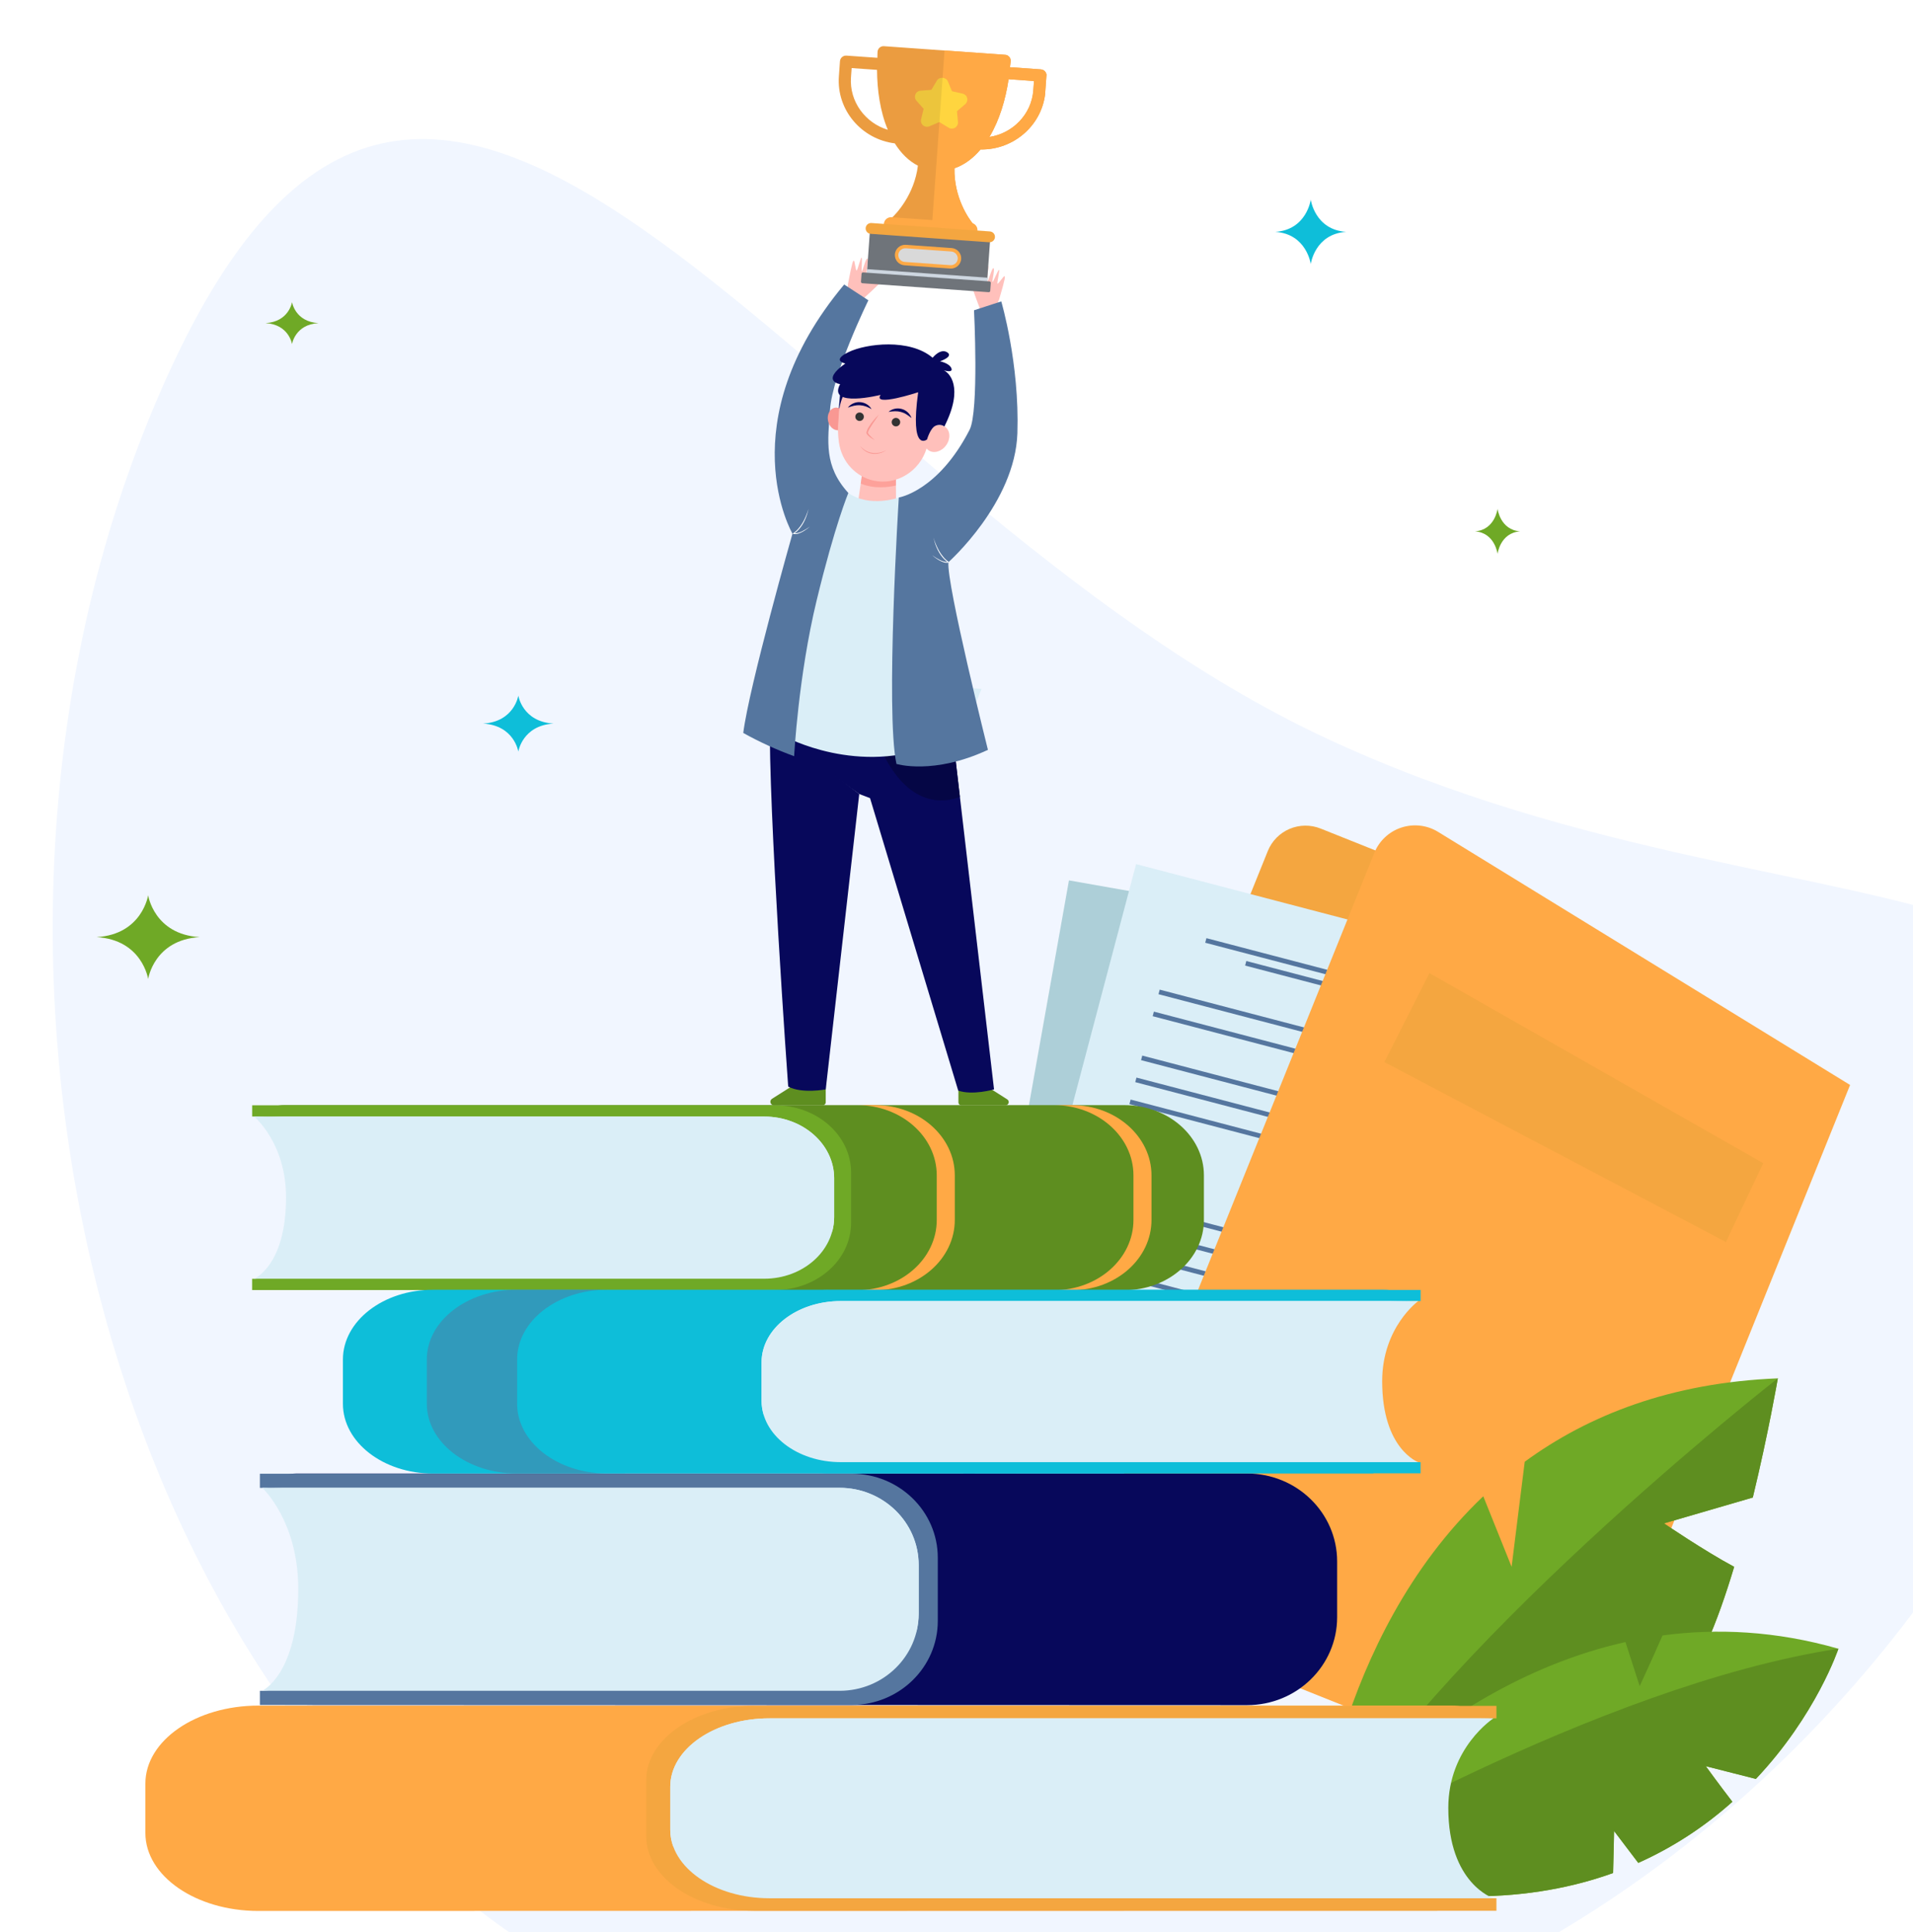 <svg width="297" height="300" viewBox="0 0 297 300" fill="none" xmlns="http://www.w3.org/2000/svg">
<rect width="297" height="300" fill="#E5E5E5"/>
<g clip-path="url(#clip0_0_1)">
<rect width="375" height="13653" transform="translate(-26 -404)" fill="white"/>
<path d="M319.108 213.573C276.566 304.537 177.202 347.938 97.172 310.51C17.141 273.082 -15.65 147.385 26.891 56.42C69.433 -34.544 125.709 77.125 205.739 114.553C285.77 151.981 361.649 122.608 319.108 213.573Z" fill="#F1F6FF"/>
<path d="M152.379 242.344L190.187 257.463L236.99 141.421L205.031 128.645C204.263 128.337 203.442 128.184 202.614 128.193C201.786 128.202 200.968 128.373 200.206 128.697C199.445 129.02 198.755 129.49 198.176 130.079C197.597 130.669 197.14 131.366 196.832 132.131L152.379 242.344Z" fill="#F4A640"/>
<path d="M147.92 238.039L220.312 250.814L238.352 149.466L165.959 136.691L147.92 238.039Z" fill="#ADCFD8"/>
<path d="M184.121 151.014L216.448 156.719L216.577 155.997L184.25 150.292L184.121 151.014Z" fill="#55769F"/>
<path d="M177.655 147.982L223.564 156.084L223.693 155.361L177.783 147.26L177.655 147.982Z" fill="#55769F"/>
<path d="M171.083 156.54L226.783 166.369L226.912 165.647L171.212 155.818L171.083 156.54Z" fill="#55769F"/>
<path d="M170.464 160.014L226.164 169.843L226.293 169.121L170.593 159.292L170.464 160.014Z" fill="#55769F"/>
<path d="M169.226 166.967L224.926 176.796L225.054 176.073L169.354 166.244L169.226 166.967Z" fill="#55769F"/>
<path d="M168.876 172.57L224.312 182.146L224.438 181.426L169.001 171.851L168.876 172.57Z" fill="#55769F"/>
<path d="M167.988 173.918L223.688 183.747L223.816 183.024L168.116 173.195L167.988 173.918Z" fill="#55769F"/>
<path d="M165.266 189.205L220.966 199.034L221.094 198.312L165.394 188.483L165.266 189.205Z" fill="#55769F"/>
<path d="M164.625 192.809L220.325 202.638L220.454 201.916L164.754 192.087L164.625 192.809Z" fill="#55769F"/>
<path d="M163.983 196.413L219.684 206.242L219.812 205.519L164.112 195.69L163.983 196.413Z" fill="#55769F"/>
<path d="M163.34 200.016L219.04 209.845L219.169 209.123L163.469 199.294L163.34 200.016Z" fill="#55769F"/>
<path d="M162.697 203.622L218.397 213.451L218.526 212.729L162.826 202.899L162.697 203.622Z" fill="#55769F"/>
<path d="M162.055 207.226L217.755 217.055L217.883 216.332L162.183 206.503L162.055 207.226Z" fill="#55769F"/>
<path d="M161.413 210.829L217.113 220.658L217.242 219.936L161.542 210.107L161.413 210.829Z" fill="#55769F"/>
<path d="M150.082 233.704L221.183 252.33L247.484 152.79L176.383 134.165L150.082 233.704Z" fill="#DAEEF7"/>
<path d="M193.309 149.919L225.06 158.237L225.247 157.527L193.496 149.21L193.309 149.919Z" fill="#55769F"/>
<path d="M187.113 146.373L232.206 158.185L232.394 157.475L187.301 145.663L187.113 146.373Z" fill="#55769F"/>
<path d="M179.86 154.364L234.566 168.695L234.754 167.986L180.047 153.655L179.86 154.364Z" fill="#55769F"/>
<path d="M178.958 157.779L233.664 172.11L233.852 171.4L179.145 157.069L178.958 157.779Z" fill="#55769F"/>
<path d="M177.153 164.604L231.859 178.935L232.047 178.226L177.34 163.895L177.153 164.604Z" fill="#55769F"/>
<path d="M176.252 168.019L230.958 182.35L231.146 181.64L176.439 167.31L176.252 168.019Z" fill="#55769F"/>
<path d="M175.349 171.432L230.056 185.763L230.243 185.053L175.537 170.722L175.349 171.432Z" fill="#55769F"/>
<path d="M171.379 186.447L226.085 200.778L226.272 200.069L171.566 185.738L171.379 186.447Z" fill="#55769F"/>
<path d="M170.443 189.986L225.149 204.317L225.337 203.607L170.631 189.276L170.443 189.986Z" fill="#55769F"/>
<path d="M169.507 193.524L224.214 207.855L224.401 207.145L169.695 192.814L169.507 193.524Z" fill="#55769F"/>
<path d="M168.572 197.065L223.278 211.396L223.466 210.686L168.759 196.355L168.572 197.065Z" fill="#55769F"/>
<path d="M167.634 200.603L222.341 214.934L222.528 214.224L167.822 199.894L167.634 200.603Z" fill="#55769F"/>
<path d="M166.699 204.146L221.405 218.477L221.593 217.767L166.886 203.436L166.699 204.146Z" fill="#55769F"/>
<path d="M165.765 207.684L220.472 222.015L220.659 221.305L165.953 206.974L165.765 207.684Z" fill="#55769F"/>
<path d="M166.725 248.081L242.837 278.519L287.232 168.457L223.274 129.163C222.43 128.643 221.481 128.314 220.495 128.198C219.509 128.082 218.51 128.182 217.567 128.491C216.624 128.8 215.76 129.31 215.036 129.987C214.312 130.663 213.745 131.489 213.375 132.406L166.725 248.081Z" fill="#FFA945"/>
<path d="M258.339 236.529L272.129 232.514C274.556 222.52 276.015 214.009 276.015 214.009C259.376 214.677 246.57 219.748 236.719 226.956L234.682 243.27L230.283 232.318C207.03 254.404 204.308 288.485 204.308 288.485C204.308 288.485 251.111 270.25 260.034 262.736C263.479 259.834 266.646 251.907 269.236 243.266C264.579 240.78 258.339 236.529 258.339 236.529Z" fill="#6FA926"/>
<path d="M276.017 214.002C276.017 214.002 221.244 256.776 204.308 288.495C204.308 288.495 251.111 270.261 260.034 262.747C263.479 259.845 266.646 251.918 269.236 243.277C264.58 240.78 258.34 236.524 258.34 236.524L272.131 232.508C274.551 222.513 276.017 214.002 276.017 214.002Z" fill="#5E8E20"/>
<path d="M285.419 255.99C275.703 253.205 266.549 252.79 258.115 253.926C256.54 257.527 254.566 261.796 254.566 261.796L252.359 254.951C220.752 262.033 200.603 289.901 200.603 289.901C221.799 296.328 238.082 295.258 250.438 290.814C250.522 288.189 250.59 284.288 250.59 284.288L254.348 289.242C259.682 286.851 264.61 283.649 268.958 279.751C266.983 277.196 264.833 274.229 264.833 274.229L272.607 276.204C281.996 266.268 285.419 255.99 285.419 255.99Z" fill="#6FA926"/>
<path d="M250.437 290.812C250.522 288.187 250.59 284.286 250.59 284.286L254.348 289.24C259.682 286.849 264.61 283.647 268.957 279.749C266.983 277.194 264.833 274.228 264.833 274.228L272.607 276.202C281.998 266.269 285.421 255.982 285.421 255.982C247.899 261.699 200.603 289.901 200.603 289.901C221.799 296.333 238.08 295.263 250.437 290.812Z" fill="#5E8E20"/>
<path d="M46.29 172.514H41.084C41.992 171.904 43.064 171.581 44.16 171.587H174.558C181.381 171.587 186.912 176.468 186.912 182.489V189.414C186.912 195.437 181.381 200.318 174.558 200.318L45.617 200.28L46.29 172.514Z" fill="#5E8E20"/>
<path d="M175.973 189.416V182.489C175.973 176.466 170.443 171.587 163.62 171.587H166.421C173.244 171.587 178.774 176.468 178.774 182.489V189.414C178.774 195.437 173.244 200.318 166.421 200.318H163.659C170.463 200.3 175.973 195.426 175.973 189.416Z" fill="#FFA945"/>
<path d="M145.434 189.416V182.489C145.434 176.466 139.904 171.587 133.081 171.587H135.882C142.705 171.587 148.235 176.468 148.235 182.489V189.414C148.235 195.437 142.705 200.318 135.882 200.318H133.12C139.924 200.3 145.434 195.426 145.434 189.416Z" fill="#FFA945"/>
<path d="M120.32 171.613C126.844 171.613 132.133 176.282 132.133 182.04V189.867C132.133 195.625 126.844 200.294 120.32 200.294H39.143V198.551H39.478L60.115 196.826L64.293 182.374C64.293 182.374 56.242 174.392 55.718 174.186C55.193 173.98 39.485 173.356 39.485 173.356H39.15V171.614H120.32V171.613Z" fill="#6FA926"/>
<path d="M44.409 185.901C44.409 177.457 39.46 173.363 39.46 173.363H118.65C124.643 173.363 129.501 177.651 129.501 182.94V188.963C129.501 194.257 124.643 198.54 118.65 198.54H39.46C39.46 198.54 44.409 196.534 44.409 185.901Z" fill="#DAEEF7"/>
<g style="mix-blend-mode:multiply">
<path d="M129.507 182.94V188.963C129.507 189.739 129.4 190.512 129.19 191.26C126.519 185.492 121.399 179.943 111.655 178.149C88.906 173.982 39.463 173.363 39.463 173.363H118.653C124.649 173.363 129.507 177.651 129.507 182.94Z" fill="#DAEEF7"/>
</g>
<path d="M48.437 229.945H42.545C43.547 229.19 44.771 228.782 46.028 228.784H193.614C201.335 228.784 207.595 234.895 207.595 242.432V251.1C207.595 258.638 201.335 264.747 193.614 264.747L47.678 264.698L48.437 229.945Z" fill="#07085B"/>
<path d="M132.224 228.814C139.608 228.814 145.595 234.655 145.595 241.864V251.666C145.595 258.874 139.608 264.716 132.224 264.716H40.349V262.526H40.728L64.086 260.367L68.806 242.297C68.806 242.297 59.694 232.307 59.099 232.05C58.506 231.793 40.728 231.011 40.728 231.011H40.349V228.814H132.224Z" fill="#55769F"/>
<path d="M46.307 246.699C46.307 236.129 40.712 231.002 40.712 231.002H130.351C137.134 231.002 142.633 236.37 142.633 242.99V250.532C142.633 257.152 137.134 262.52 130.351 262.52H40.712C40.712 262.52 46.307 260.009 46.307 246.699Z" fill="#DAEEF7"/>
<g style="mix-blend-mode:multiply">
<path d="M142.623 242.992V250.534C142.62 251.504 142.497 252.469 142.257 253.409C139.234 246.188 133.439 239.236 122.411 236.998C96.662 231.778 40.704 231.004 40.704 231.004H130.343C137.126 231.006 142.623 236.372 142.623 242.992Z" fill="#DAEEF7"/>
</g>
<path d="M212.458 201.166H218.351C217.294 200.555 216.091 200.239 214.868 200.253H67.226C59.501 200.253 53.239 205.101 53.239 211.082V217.96C53.239 223.941 59.501 228.789 67.226 228.789L213.219 228.751L212.458 201.166Z" fill="#0EBED9"/>
<path d="M128.635 200.271C121.247 200.271 115.253 204.907 115.253 210.627V218.401C115.253 224.121 121.242 228.757 128.635 228.757H220.547V227.025H220.167L196.801 225.311L192.081 210.963C192.081 210.963 201.197 203.036 201.796 202.832C202.395 202.627 220.175 202.007 220.175 202.007H220.554V200.278H128.635V200.271Z" fill="#0EBED9"/>
<path d="M214.588 214.462C214.588 206.066 220.186 202.01 220.186 202.01H130.519C123.737 202.01 118.237 206.268 118.237 211.523V217.506C118.237 222.759 123.737 227.018 130.519 227.018H220.186C220.186 227.018 214.588 225.017 214.588 214.462Z" fill="#DAEEF7"/>
<g style="mix-blend-mode:multiply">
<path d="M118.234 211.521V217.505C118.238 218.279 118.362 219.049 118.601 219.786C121.626 214.057 127.422 208.539 138.455 206.765C164.216 202.623 220.196 202.008 220.196 202.008H130.52C123.736 202.01 118.234 206.268 118.234 211.521Z" fill="#DAEEF7"/>
</g>
<path opacity="0.5" d="M80.287 217.952V211.074C80.287 205.093 86.549 200.245 94.274 200.245H80.252C72.528 200.245 66.266 205.093 66.266 211.074V217.952C66.266 223.933 72.528 228.781 80.252 228.781H94.087C86.45 228.701 80.287 223.886 80.287 217.952Z" fill="#55769F"/>
<path d="M222.184 265.848H229.573C228.223 265.156 226.724 264.802 225.206 264.818H40.108C30.424 264.818 22.572 270.236 22.572 276.918V284.604C22.572 291.286 30.424 296.703 40.108 296.703L223.135 296.66L222.184 265.848Z" fill="#FFA945"/>
<path d="M117.099 264.848C107.839 264.848 100.33 270.028 100.33 276.418V285.102C100.33 291.491 107.846 296.673 117.099 296.673H232.327V294.73H231.85L202.557 292.816L196.636 276.788C196.636 276.788 208.064 267.932 208.81 267.704C209.556 267.476 231.85 266.792 231.85 266.792H232.327V264.859H117.099V264.848Z" fill="#F4A640"/>
<path d="M224.854 280.704C224.854 271.333 231.872 266.79 231.872 266.79H119.46C110.954 266.79 104.062 271.548 104.062 277.418V284.104C104.062 289.974 110.958 294.732 119.46 294.732H231.872C231.872 294.732 224.854 292.502 224.854 280.704Z" fill="#DAEEF7"/>
<g style="mix-blend-mode:multiply">
<path d="M104.057 277.418V284.104C104.058 284.975 104.21 285.839 104.506 286.659C108.297 280.258 115.563 274.094 129.396 272.11C161.692 267.481 231.867 266.797 231.867 266.797H119.46C110.953 266.79 104.057 271.548 104.057 277.418Z" fill="#DAEEF7"/>
</g>
<path d="M273.751 180.602L221.929 151.088L214.925 164.903L267.951 192.837L273.751 180.602Z" fill="#F4A640"/>
<path d="M232.5 79C232.5 79 232.9 82.277 236 82.5C232.898 82.727 232.5 86 232.5 86C232.5 86 232.1 82.722 229 82.5C232.102 82.277 232.5 79 232.5 79Z" fill="#6FA926"/>
<path d="M45.34 46.907C45.34 46.907 45.808 49.958 49.44 50.168C45.804 50.379 45.337 53.429 45.337 53.429C45.337 53.429 44.87 50.379 41.233 50.168C44.873 49.958 45.34 46.907 45.34 46.907Z" fill="#6FA926"/>
<path d="M23 139C23 139 23.91 145.079 31 145.5C23.912 145.921 23 152 23 152C23 152 22.09 145.921 15 145.5C22.088 145.081 23 139 23 139Z" fill="#6FA926"/>
<path d="M203.5 31C203.5 31 204.133 35.677 209 36C204.126 36.319 203.5 41 203.5 41C203.5 41 202.867 36.323 198 36C202.874 35.676 203.5 31 203.5 31Z" fill="#0EBED9"/>
<path d="M80.471 108C80.471 108 81.095 112.067 85.943 112.348C81.095 112.629 80.471 116.696 80.471 116.696C80.471 116.696 79.848 112.629 75 112.348C79.848 112.067 80.471 108 80.471 108Z" fill="#0EBED9"/>
<g style="mix-blend-mode:multiply">
<path d="M144.02 106.304L152.381 106.972L149.683 113.707L145.467 113.369L143.709 118.984C143.28 118.788 142.964 118.64 142.902 118.599C142.774 118.515 142.308 115.727 141.897 113.097L144.02 106.304Z" fill="#DAEEF7"/>
</g>
<path d="M148.799 168.238V171.173C148.799 171.23 148.81 171.288 148.832 171.341C148.854 171.394 148.886 171.443 148.927 171.484C148.968 171.525 149.016 171.557 149.07 171.579C149.123 171.601 149.181 171.613 149.239 171.613H156.12C156.227 171.61 156.33 171.575 156.414 171.51C156.499 171.446 156.561 171.356 156.59 171.254C156.62 171.152 156.617 171.044 156.58 170.944C156.544 170.844 156.476 170.759 156.388 170.7L152.527 168.243C152.527 168.243 150.999 169.348 148.799 168.238Z" fill="#5E8E20"/>
<path d="M135.282 43.833C135.26 43.842 135.235 43.845 135.21 43.841C135.186 43.837 135.163 43.827 135.145 43.811C135.126 43.795 135.112 43.775 135.104 43.752C135.096 43.729 135.094 43.704 135.099 43.68C135.271 42.864 135.798 40.298 135.6 40.212C135.363 40.104 134.837 42.388 134.599 42.415C134.36 42.442 134.929 40.225 134.659 40.153C134.39 40.082 133.937 42.115 133.812 42.123C133.688 42.13 133.909 40.133 133.777 39.995C133.645 39.856 133.147 41.959 132.997 42.002C132.846 42.046 132.707 40.489 132.571 40.486C132.436 40.482 132.344 40.456 131.655 44.07C131.655 44.07 131.614 45.395 131.378 45.713L131.902 46.777L133.526 46.83C133.526 46.83 137.053 43.652 137.024 43.459C136.995 43.265 136.831 43.224 135.282 43.833Z" fill="#FFC0BB"/>
<path d="M151.992 44.633C152.008 44.651 152.029 44.664 152.052 44.672C152.076 44.679 152.101 44.681 152.124 44.675C152.148 44.67 152.17 44.658 152.188 44.641C152.206 44.624 152.218 44.603 152.225 44.58C152.445 43.776 153.152 41.252 153.371 41.261C153.631 41.272 153.054 43.543 153.253 43.676C153.453 43.809 153.961 41.581 154.236 41.635C154.511 41.69 153.981 43.709 154.089 43.773C154.197 43.837 154.912 41.959 155.094 41.895C155.275 41.831 154.756 43.93 154.865 44.043C154.973 44.156 155.814 42.827 155.937 42.888C156.06 42.948 156.151 42.964 155.118 46.498C155.118 46.498 154.547 47.695 154.615 48.078L153.662 48.788L152.196 48.099C152.196 48.099 150.511 43.669 150.625 43.51C150.738 43.351 150.89 43.393 151.992 44.633Z" fill="#FFC0BB"/>
<path d="M139.09 73.574L139.116 79.752L133.089 78.827L134.093 71.878L139.09 73.574Z" fill="#FFC0BB"/>
<path opacity="0.6" d="M133.63 75.076L134.094 71.88L139.096 74.159V75.379C137.894 75.671 135.637 75.933 133.63 75.076Z" fill="#FC8D84"/>
<path d="M128.199 167.913V171.133C128.199 171.26 128.148 171.383 128.057 171.473C127.967 171.564 127.844 171.614 127.715 171.614H120.144C120.027 171.613 119.912 171.574 119.818 171.503C119.724 171.432 119.656 171.333 119.623 171.22C119.59 171.108 119.594 170.987 119.635 170.877C119.675 170.767 119.751 170.673 119.849 170.609L124.097 167.913C124.097 167.913 125.765 169.125 128.199 167.913Z" fill="#5E8E20"/>
<path d="M121.286 113.221C121.301 112.533 119.501 114.563 119.536 114.014C120.241 102.584 142.671 112.166 142.671 112.166L148.147 116.167L154.328 169.145C154.328 169.145 150.974 170.112 148.765 169.327L135.077 123.923L133.401 123.278C133.401 123.278 125.908 118.077 121.286 113.221Z" fill="#07085B"/>
<path d="M119.51 114.479C119.51 114.612 119.497 114.749 119.491 114.89C119.497 114.749 119.502 114.612 119.51 114.479Z" fill="#0EBED9"/>
<path d="M119.491 114.897C119.491 115.039 119.48 115.187 119.477 115.337C119.48 115.187 119.486 115.039 119.491 114.897Z" fill="#0EBED9"/>
<path d="M119.469 115.395C119.469 115.55 119.469 115.709 119.456 115.874C119.465 115.71 119.469 115.551 119.469 115.395Z" fill="#0EBED9"/>
<path d="M119.535 114.012C119.535 114.136 119.52 114.264 119.513 114.395C119.52 114.265 119.527 114.136 119.535 114.012Z" fill="#0EBED9"/>
<path d="M119.537 111.416C124.158 116.273 133.393 123.28 133.393 123.28L135.076 123.925L133.401 123.278L128.197 169.145C128.197 169.145 124.488 169.848 122.369 168.705C122.36 168.703 119.236 125.045 119.537 111.416Z" fill="#07085B"/>
<path d="M154.328 169.143C153.327 169.412 152.3 169.573 151.265 169.623C152.3 169.573 153.327 169.412 154.328 169.143Z" fill="#0EBED9"/>
<path d="M149.411 169.497C149.56 169.528 149.712 169.552 149.866 169.572C149.715 169.554 149.561 169.53 149.411 169.497Z" fill="#0EBED9"/>
<path d="M151.264 169.623C150.875 169.64 150.485 169.631 150.097 169.598C150.485 169.631 150.875 169.64 151.264 169.623V169.623Z" fill="#0EBED9"/>
<path d="M148.147 116.167L149.028 123.728C146.693 124.627 141.003 125.589 136.717 116.244C135.364 113.3 135.018 111.179 135.267 109.657C137.787 110.332 140.261 111.168 142.673 112.159L148.147 116.167Z" fill="#050645"/>
<path d="M127.566 85.306C127.825 85.306 131.711 76.545 131.711 76.545C135.034 78.867 139.546 77.255 139.546 77.255C139.546 77.255 157.694 110.326 145.524 115.485C133.353 120.643 121.876 114.368 121.876 114.368C121.876 114.368 119.286 107.654 119.286 107.397C119.286 107.14 127.308 85.306 127.566 85.306Z" fill="#DAEEF7"/>
<path d="M151.221 48.172C151.221 48.172 152.008 63.869 150.53 66.738C145.63 76.279 139.544 77.246 139.544 77.246C139.544 77.246 137.451 110.619 139.178 118.613C139.178 118.613 144.919 120.376 153.379 116.423C153.379 116.423 146.904 90.55 147.249 87.283C147.249 87.283 157.608 78.086 157.954 67.255C158.301 56.424 155.45 46.797 155.45 46.797L151.221 48.172Z" fill="#55769F"/>
<path d="M123.293 117.412C123.293 117.412 123.94 104.991 126.789 93.215C129.638 81.439 131.709 76.54 131.709 76.54C127.889 72.341 128.523 68.561 128.86 63.646C129.249 57.973 134.818 46.626 134.818 46.626L131.062 44.176C113.063 65.714 123.033 82.857 123.033 82.857C123.033 82.857 116.3 106.585 115.393 113.802C117.926 115.212 120.568 116.419 123.293 117.412V117.412Z" fill="#55769F"/>
<path d="M147.074 87.246C146.805 87.049 146.562 86.819 146.35 86.562C145.588 85.649 145.192 84.612 144.918 83.459C145.083 83.952 145.527 85.383 146.46 86.472C146.699 86.769 146.983 87.027 147.301 87.237L147.25 87.283C147.25 87.305 147.25 87.327 147.25 87.35C147.01 87.4 146.59 87.414 145.883 87.031C145.469 86.801 145.082 86.525 144.731 86.208C145.108 86.487 145.507 86.735 145.925 86.947C146.279 87.135 146.673 87.237 147.074 87.246Z" fill="white"/>
<path d="M123.172 82.776C123.481 82.565 123.758 82.311 123.995 82.022C124.76 81.13 125.178 80.075 125.537 79.009C125.264 80.157 124.872 81.199 124.104 82.112C123.892 82.369 123.649 82.599 123.38 82.796C123.55 82.803 123.721 82.784 123.885 82.738C124.11 82.68 124.328 82.6 124.536 82.497C124.955 82.285 125.354 82.038 125.73 81.758C125.378 82.075 124.992 82.351 124.578 82.581C124.368 82.696 124.146 82.788 123.917 82.857C123.68 82.934 123.427 82.947 123.183 82.895L123.046 82.858L123.172 82.776Z" fill="white"/>
<path d="M130.444 60.965L130.079 65.205L130.752 65.626L131.997 60.463L130.444 60.965Z" fill="#07085B"/>
<path d="M130.28 66.787C131.052 66.64 131.528 65.742 131.343 64.781C131.158 63.821 130.383 63.162 129.611 63.309C128.839 63.457 128.364 64.354 128.549 65.315C128.733 66.275 129.509 66.934 130.28 66.787Z" fill="#F99893"/>
<path d="M130.245 68.688C130.073 67.508 130.052 66.311 130.185 65.126C130.208 64.895 130.218 64.663 130.223 64.431C130.248 63.382 130.491 62.35 130.938 61.4C131.385 60.45 132.025 59.603 132.819 58.912C133.612 58.222 134.541 57.703 135.546 57.389C136.551 57.076 137.611 56.973 138.658 57.089C139.705 57.205 140.717 57.536 141.629 58.062C142.54 58.588 143.332 59.297 143.954 60.144C144.575 60.991 145.013 61.958 145.24 62.982C145.466 64.007 145.476 65.067 145.269 66.096C145.511 66.01 145.77 65.983 146.024 66.014C146.279 66.046 146.522 66.136 146.736 66.278C147.541 66.848 147.614 68.122 146.899 69.124C146.184 70.126 144.952 70.476 144.149 69.907C144.04 69.829 143.942 69.736 143.858 69.631C142.758 73.189 139.203 75.397 135.631 74.623C132.925 74.028 130.687 71.789 130.245 68.688Z" fill="#FFC0BB"/>
<path d="M138.484 65.296C138.431 65.428 138.421 65.573 138.457 65.711C138.493 65.848 138.572 65.97 138.683 66.059C138.795 66.148 138.932 66.199 139.074 66.205C139.217 66.21 139.357 66.169 139.475 66.089C139.592 66.008 139.681 65.892 139.727 65.758C139.773 65.624 139.775 65.478 139.731 65.343C139.688 65.207 139.601 65.09 139.485 65.007C139.369 64.924 139.23 64.881 139.087 64.884C138.957 64.886 138.831 64.926 138.723 65C138.616 65.073 138.533 65.176 138.484 65.296V65.296Z" fill="#333333"/>
<path d="M132.841 64.455C132.787 64.586 132.777 64.732 132.813 64.869C132.849 65.007 132.929 65.129 133.04 65.218C133.151 65.307 133.288 65.358 133.431 65.363C133.573 65.368 133.714 65.328 133.831 65.247C133.949 65.167 134.037 65.051 134.083 64.916C134.13 64.782 134.131 64.636 134.088 64.501C134.044 64.366 133.958 64.248 133.842 64.165C133.726 64.083 133.586 64.04 133.444 64.042C133.314 64.044 133.187 64.085 133.08 64.158C132.973 64.231 132.889 64.335 132.841 64.455V64.455Z" fill="#333333"/>
<path d="M137.607 69.914C137.269 70.081 136.911 70.204 136.542 70.279C136.177 70.354 135.802 70.368 135.433 70.321C135.064 70.268 134.71 70.144 134.39 69.956C134.068 69.76 133.776 69.519 133.522 69.242C133.741 69.557 134.017 69.828 134.336 70.042C134.661 70.256 135.03 70.395 135.416 70.449C135.801 70.498 136.192 70.473 136.567 70.374C136.938 70.282 137.29 70.126 137.607 69.914V69.914Z" fill="#F99893"/>
<path d="M137.949 63.955C138.276 63.893 138.608 63.858 138.941 63.849C139.25 63.842 139.559 63.879 139.857 63.958C140.157 64.036 140.442 64.159 140.704 64.323C140.985 64.502 141.256 64.696 141.516 64.904C141.398 64.568 141.198 64.266 140.935 64.024C140.668 63.768 140.339 63.585 139.98 63.493C139.621 63.396 139.243 63.39 138.88 63.474C138.534 63.553 138.214 63.718 137.949 63.955V63.955Z" fill="#07085B"/>
<path d="M135.311 63.524C135.135 63.214 134.882 62.955 134.577 62.77C134.263 62.577 133.906 62.463 133.538 62.44C133.168 62.412 132.798 62.48 132.462 62.637C132.135 62.782 131.849 63.004 131.628 63.285C131.941 63.171 132.261 63.074 132.585 62.994C132.885 62.923 133.194 62.897 133.501 62.918C133.814 62.935 134.123 62.996 134.418 63.1C134.726 63.218 135.025 63.359 135.311 63.524Z" fill="#07085B"/>
<path d="M136.462 64.356C136.153 64.647 135.864 64.959 135.597 65.289C135.324 65.617 135.076 65.964 134.853 66.327C134.701 66.562 134.591 66.821 134.526 67.092C134.504 67.231 134.515 67.366 134.748 67.594C134.9 67.749 135.068 67.887 135.249 68.006C135.423 68.126 135.607 68.232 135.798 68.324C135.472 68.064 135.171 67.775 134.897 67.461C134.839 67.391 134.79 67.315 134.75 67.234C134.745 67.153 134.761 67.072 134.796 66.999C134.871 66.808 134.963 66.625 135.071 66.451C135.282 66.086 135.52 65.75 135.753 65.402C135.985 65.053 136.233 64.714 136.462 64.356Z" fill="#F99893"/>
<path d="M131.236 56.438C131.236 56.438 129.001 56 131.751 54.664C134.501 53.328 141.261 52.536 144.794 55.547C144.794 55.547 145.981 54.031 147.048 54.697C148.115 55.363 145.937 56.1 145.937 56.1C145.937 56.1 147.428 56.387 147.716 57.21C147.928 57.82 147.015 57.639 146.526 57.504C147.336 57.836 149.719 60.078 146.625 66.2C146.075 65.944 142.535 60.906 142.535 60.906C142.535 60.906 135.417 63.243 136.715 61.312C136.715 61.312 128.417 63.39 130.428 59.645C130.429 59.651 127.37 59.185 131.236 56.438Z" fill="#07085B"/>
<path d="M146.628 66.2C146.428 66.074 146.199 65.998 145.962 65.98C145.726 65.962 145.488 66.001 145.27 66.094C144.449 66.404 143.928 68.229 143.928 68.229C143.928 68.229 141.241 70.419 142.552 60.872C143.835 51.49 145.622 62.434 145.622 62.434L146.628 66.2Z" fill="#07085B"/>
<g clip-path="url(#clip1_0_1)">
<path d="M161.603 10.777L156.802 10.437C156.833 10.122 156.887 9.827 156.91 9.505C156.947 8.982 156.564 8.542 156.037 8.505L137.248 7.172C136.722 7.135 136.279 7.516 136.242 8.039C136.219 8.361 136.23 8.66 136.215 8.976L131.415 8.636C130.896 8.599 130.445 8.987 130.408 9.503L130.239 11.87C129.864 17.086 133.762 21.621 138.921 22.261C139.894 23.815 141.096 25.002 142.508 25.722C141.957 30.246 139.119 33.218 138.452 33.828C138.353 33.897 138.269 34.003 138.224 34.113L151.226 35.035C151.196 34.92 151.129 34.803 151.041 34.721C150.449 34.022 148.081 30.7 148.183 26.125C149.684 25.611 151.051 24.606 152.236 23.205C157.43 23.294 161.931 19.358 162.305 14.144L162.475 11.778C162.512 11.262 162.122 10.814 161.603 10.777V10.777ZM132.117 12.003L132.22 10.571L136.162 10.85C136.184 13.955 136.623 17.273 137.838 20.152C134.348 19.107 131.847 15.768 132.117 12.003V12.003ZM160.427 14.011C160.157 17.774 157.207 20.724 153.605 21.269C155.209 18.59 156.118 15.399 156.588 12.299L160.529 12.579L160.427 14.011Z" fill="#EB9C40"/>
<path d="M161.603 10.777L156.802 10.437C156.833 10.122 156.887 9.827 156.91 9.505C156.947 8.982 156.563 8.542 156.037 8.505L146.643 7.838L144.725 34.574L151.226 35.035C151.196 34.92 151.129 34.803 151.04 34.721C150.448 34.022 148.081 30.699 148.182 26.125C149.684 25.61 151.05 24.605 152.236 23.205C157.43 23.294 161.931 19.357 162.305 14.144L162.475 11.778C162.512 11.262 162.122 10.814 161.603 10.777V10.777ZM160.426 14.011C160.156 17.773 157.207 20.724 153.605 21.269C155.209 18.59 156.118 15.399 156.588 12.299L160.529 12.579L160.426 14.011Z" fill="#FFA945"/>
<path d="M147.29 19.827L145.846 18.946L144.292 19.614C143.966 19.752 143.585 19.699 143.311 19.471C143.038 19.243 142.919 18.88 143.002 18.536L143.397 16.896L142.279 15.631C142.036 15.359 141.983 14.977 142.113 14.66C142.247 14.332 142.557 14.107 142.913 14.079L144.6 13.947L145.464 12.499C145.829 11.888 146.871 11.962 147.145 12.618L147.793 14.174L149.445 14.542C149.793 14.62 150.067 14.887 150.153 15.231C150.239 15.575 150.123 15.938 149.85 16.168L148.564 17.263L148.72 18.942C148.754 19.294 148.583 19.636 148.28 19.824C147.979 20.009 147.594 20.013 147.29 19.827V19.827Z" fill="#ECC53C"/>
<path d="M147.289 19.827C147.594 20.013 147.979 20.01 148.28 19.824C148.583 19.636 148.753 19.294 148.719 18.942L148.563 17.263L149.849 16.169C150.122 15.938 150.239 15.575 150.153 15.231C150.067 14.887 149.793 14.62 149.444 14.543L147.792 14.174L147.144 12.618C147.007 12.29 146.678 12.108 146.338 12.084L145.846 18.946L147.289 19.827Z" fill="#FFD53F"/>
</g>
<path d="M150.547 36.835L138.265 35.964C137.967 35.943 137.689 35.804 137.493 35.579C137.298 35.354 137.199 35.06 137.221 34.763V34.763C137.231 34.616 137.271 34.472 137.337 34.34C137.403 34.208 137.495 34.091 137.607 33.994C137.719 33.897 137.849 33.824 137.99 33.777C138.13 33.731 138.279 33.712 138.427 33.723L150.709 34.594C151.007 34.615 151.285 34.754 151.481 34.979C151.677 35.204 151.775 35.497 151.754 35.795V35.795C151.732 36.092 151.593 36.368 151.367 36.563C151.141 36.758 150.846 36.856 150.547 36.835V36.835Z" fill="#FFA945"/>
<path d="M153.714 37.318L135.049 35.993L134.581 42.525L153.246 43.851L153.714 37.318Z" fill="#6F747A"/>
<g style="mix-blend-mode:multiply">
<path d="M134.625 41.791L134.574 42.505L153.239 43.827L153.29 43.114L134.625 41.791Z" fill="#CDD6E0"/>
</g>
<g style="mix-blend-mode:multiply">
<path d="M135.032 35.282L134.981 35.997L153.694 37.301L153.744 36.586L135.032 35.282Z" fill="#CDD6E0"/>
</g>
<path d="M153.565 37.613L135.178 36.308C135.068 36.3 134.96 36.27 134.86 36.221C134.761 36.171 134.673 36.103 134.6 36.019C134.527 35.936 134.472 35.839 134.437 35.734C134.402 35.629 134.388 35.518 134.396 35.408V35.408C134.404 35.297 134.433 35.19 134.483 35.091C134.533 34.992 134.601 34.904 134.685 34.832C134.769 34.759 134.867 34.704 134.972 34.669C135.077 34.634 135.189 34.62 135.299 34.628L153.686 35.933C153.796 35.941 153.904 35.971 154.004 36.02C154.103 36.07 154.192 36.138 154.264 36.222C154.337 36.305 154.392 36.402 154.427 36.507C154.462 36.612 154.476 36.723 154.468 36.833V36.833C154.46 36.944 154.431 37.051 154.381 37.15C154.331 37.249 154.263 37.337 154.179 37.409C154.095 37.482 153.997 37.537 153.892 37.572C153.787 37.607 153.675 37.621 153.565 37.613V37.613Z" fill="#F4A640"/>
<path d="M153.496 45.368L133.881 43.977C133.851 43.975 133.822 43.967 133.796 43.954C133.769 43.941 133.745 43.922 133.725 43.9C133.706 43.877 133.691 43.851 133.681 43.822C133.672 43.794 133.668 43.764 133.671 43.734L133.759 42.508C133.761 42.478 133.769 42.449 133.782 42.422C133.795 42.396 133.814 42.372 133.837 42.352C133.859 42.333 133.886 42.318 133.914 42.309C133.942 42.299 133.972 42.296 134.002 42.298L153.617 43.689C153.647 43.691 153.676 43.699 153.703 43.712C153.729 43.725 153.753 43.744 153.773 43.767C153.792 43.789 153.807 43.815 153.817 43.844C153.826 43.872 153.83 43.902 153.827 43.932L153.739 45.158C153.737 45.188 153.729 45.217 153.716 45.244C153.703 45.27 153.684 45.294 153.661 45.314C153.639 45.333 153.612 45.348 153.584 45.357C153.556 45.367 153.526 45.37 153.496 45.368V45.368Z" fill="#6F747A"/>
<path d="M147.516 41.694L140.418 41.19C140.208 41.175 140.003 41.12 139.815 41.026C139.627 40.932 139.46 40.803 139.322 40.645C139.184 40.486 139.079 40.303 139.013 40.104C138.946 39.906 138.92 39.696 138.935 39.487V39.487C138.95 39.279 139.006 39.075 139.1 38.887C139.194 38.7 139.324 38.533 139.483 38.396C139.641 38.259 139.826 38.154 140.025 38.088C140.225 38.022 140.435 37.996 140.645 38.011L147.743 38.514C147.953 38.529 148.157 38.585 148.345 38.679C148.533 38.772 148.701 38.902 148.839 39.06C148.976 39.218 149.081 39.402 149.148 39.6C149.214 39.799 149.241 40.009 149.226 40.217V40.217C149.211 40.426 149.155 40.63 149.061 40.817C148.967 41.004 148.837 41.171 148.678 41.309C148.519 41.446 148.335 41.55 148.135 41.616C147.936 41.682 147.725 41.709 147.516 41.694V41.694Z" fill="#FFA945"/>
<g style="mix-blend-mode:multiply">
<path d="M140.456 40.668C140.306 40.657 140.159 40.615 140.026 40.543C139.892 40.471 139.776 40.372 139.684 40.253C139.592 40.133 139.527 39.995 139.493 39.848C139.458 39.702 139.456 39.549 139.485 39.401C139.543 39.143 139.694 38.914 139.909 38.757C140.124 38.601 140.389 38.528 140.654 38.551L147.661 39.047C147.927 39.062 148.178 39.172 148.368 39.358C148.559 39.543 148.675 39.791 148.696 40.055C148.704 40.205 148.68 40.356 148.625 40.496C148.57 40.637 148.486 40.764 148.378 40.87C148.27 40.975 148.141 41.057 147.999 41.109C147.857 41.161 147.705 41.182 147.554 41.172L140.456 40.668Z" fill="#D9D9D9"/>
</g>
</g>
<defs>
<clipPath id="clip0_0_1">
<rect width="375" height="13653" fill="white" transform="translate(-26 -404)"/>
</clipPath>
<clipPath id="clip1_0_1">
<rect width="32.148" height="31.968" fill="white" transform="matrix(0.997 0.071 -0.072 0.997 130.609 6.701)"/>
</clipPath>
</defs>
</svg>
